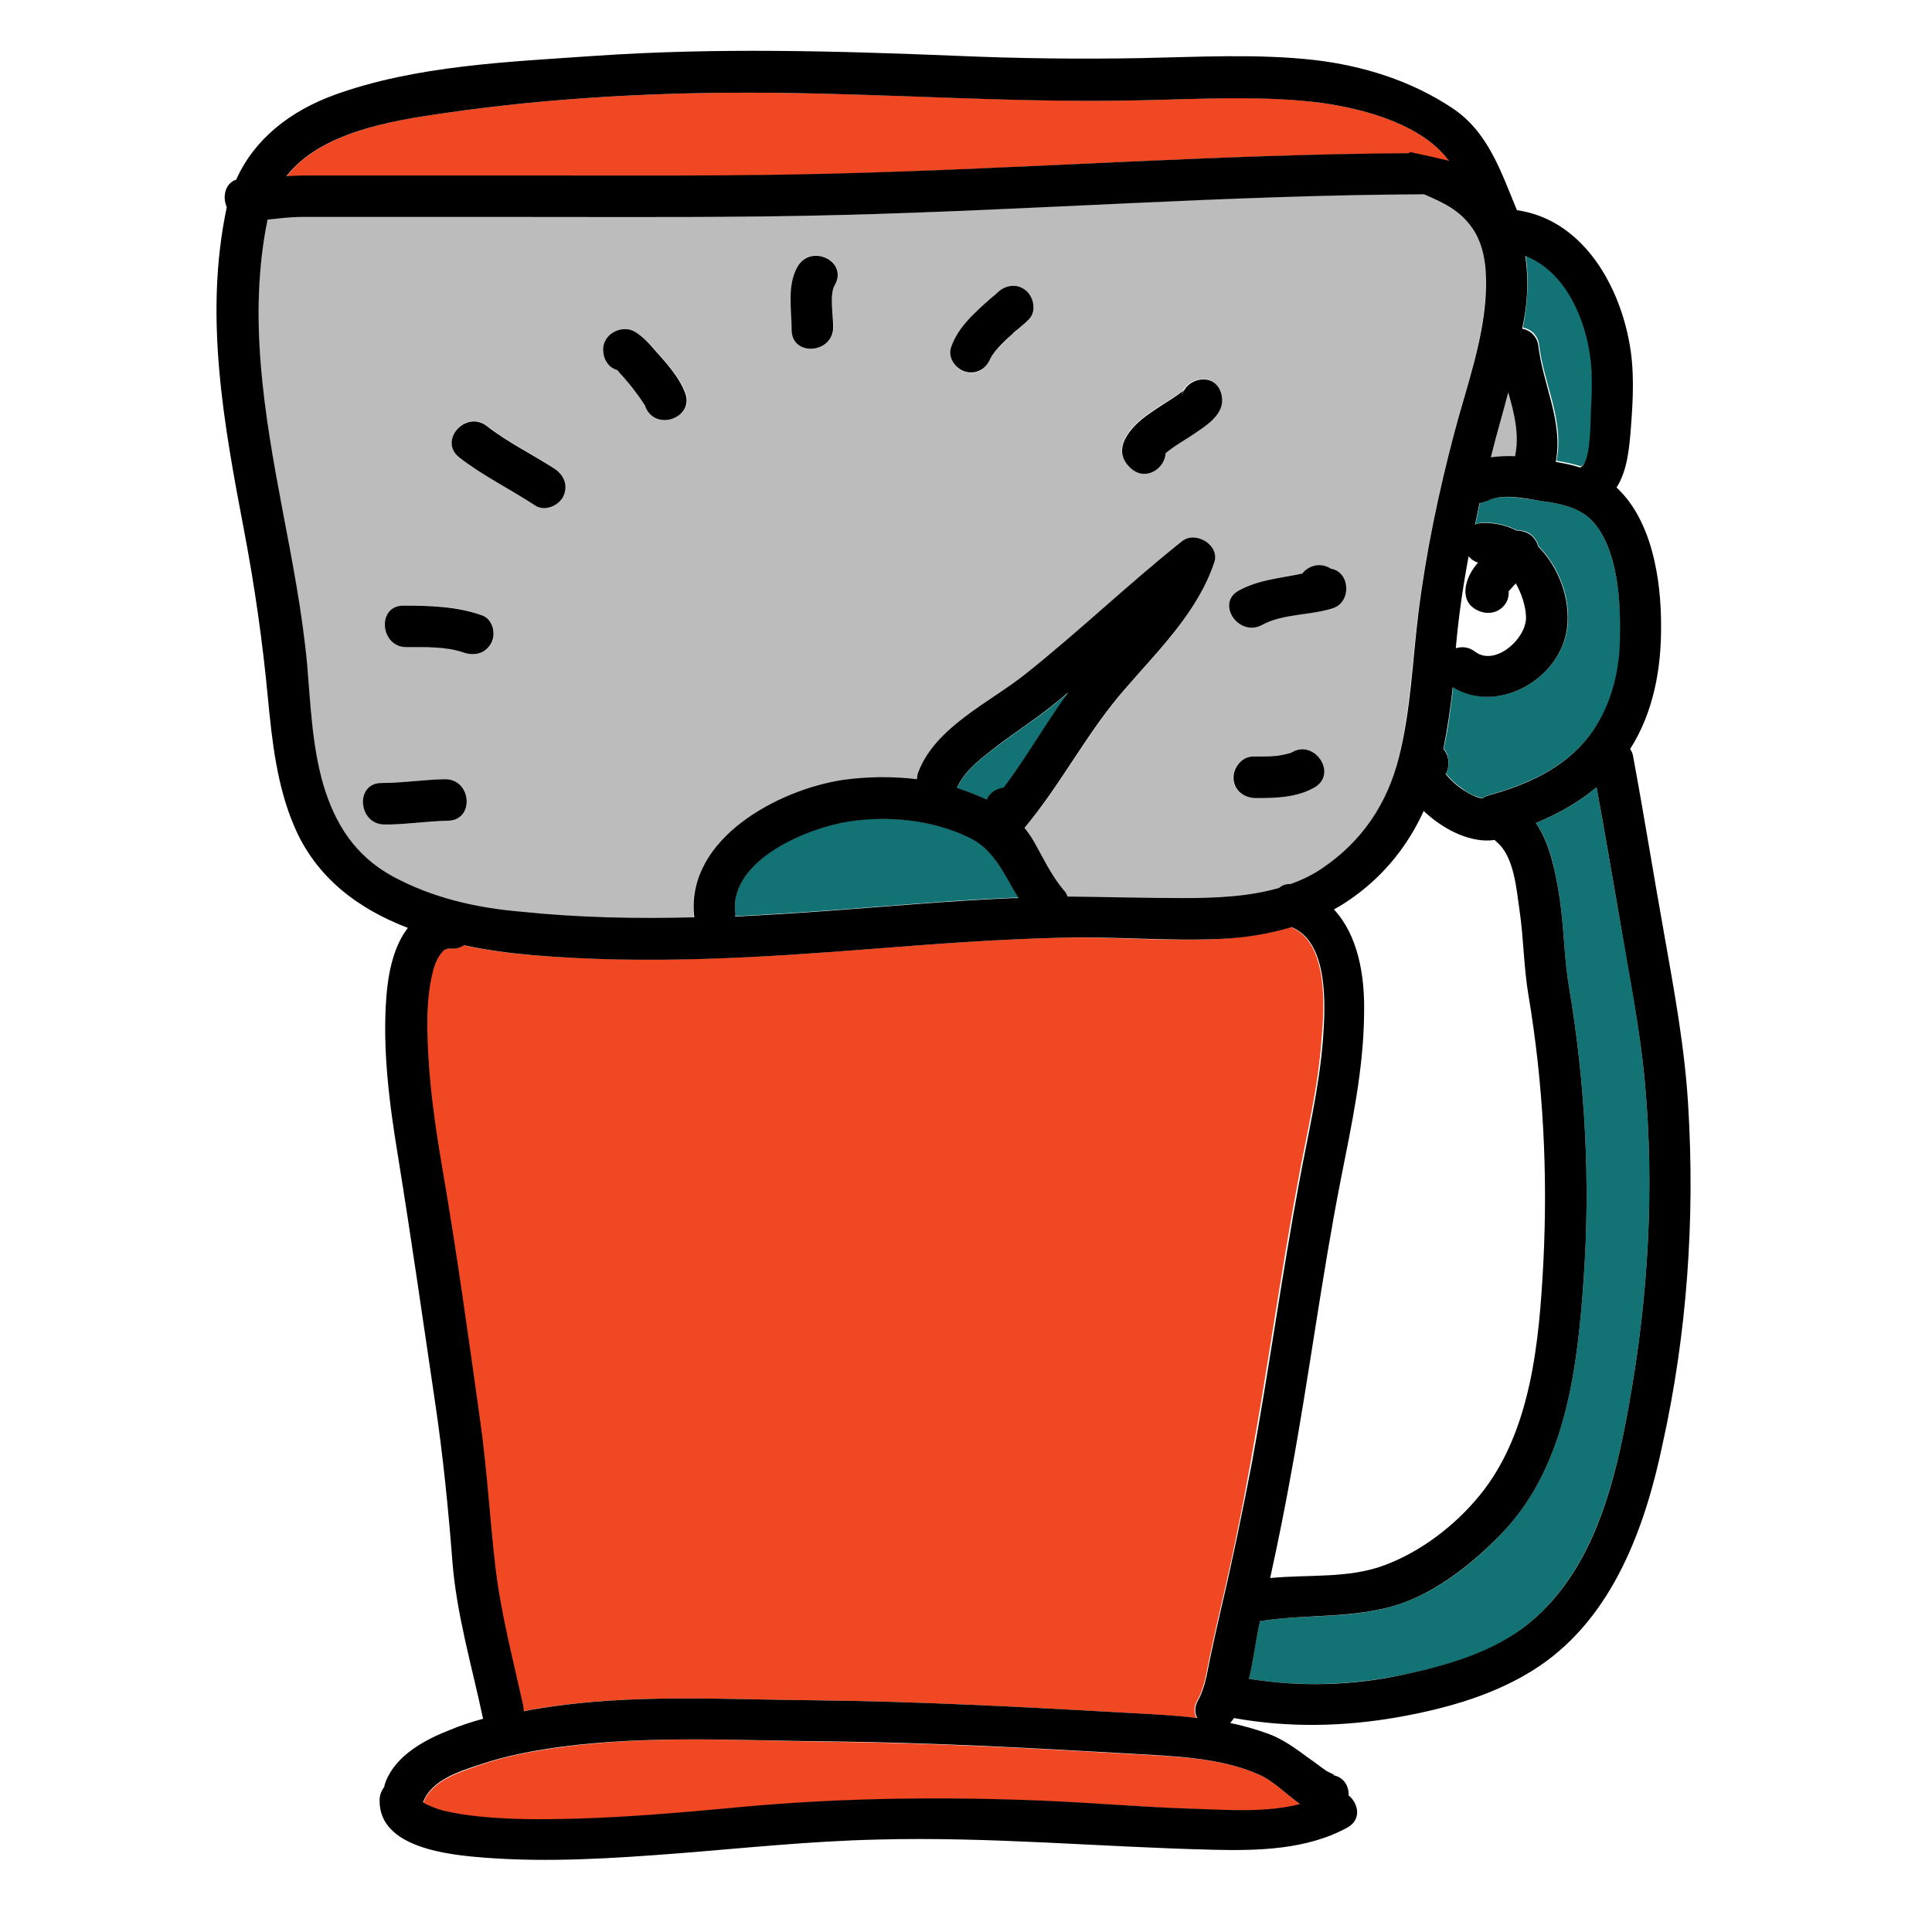 <svg xmlns="http://www.w3.org/2000/svg"  viewBox="0 0 512 512" width="64px" height="64px"><path fill="#BCBCBC" d="M313.8 103.2c0 .1-.1.1-.1.2.1-.1.2-.2.3-.3C314.2 102.8 314.1 102.9 313.8 103.2zM313.7 103.3c-.2.3-.5.8-.6 1.5C313.2 104.3 313.4 103.8 313.7 103.3 313.7 103.3 313.7 103.3 313.7 103.3z"/><path fill="#EF4823" d="M383.1,41.5c-7.8-9.3-23.6-13.2-35.1-14.5c-15.3-1.8-31.1-0.7-46.5-0.4c-32.2,0.6-64.4-1.7-96.6-2c-29.1-0.3-58.5,1.2-87.3,5.4c-13.9,2-32.6,5-41.7,16.8c1.7-0.1,3.4-0.2,5-0.2h60.3c26.6,0,53.3,0.2,79.9-0.5c50.8-1.4,101.4-5.2,152.2-5.4c0.1-0.1,0.2-0.2,0.4-0.3c3.4,0.8,6.9,1.5,10.3,2.3C383.7,42.2,383.4,41.9,383.1,41.5z"/><path fill="#127274" d="M421.2,92.4c-2-10.3-7.2-20.9-16.9-24.7c0.8,5.1,0.6,10.4-0.1,15.6c-0.2,1.2-0.4,2.3-0.6,3.5c2.1,0.4,4,2,4.3,4.7c1.3,10.5,6.7,20,4.6,30.6c2.2,0.4,4.4,0.8,6.5,1.5c0.1-0.1,0.2-0.2,0.4-0.3c2.3-1.7,2.3-11.3,2.4-14.4C421.9,103.5,422.2,97.9,421.2,92.4z"/><path fill="#BCBCBC" d="M399.7,104c-1.5,5.8-3.1,11.5-4.6,17.3c2.1-0.3,4.2-0.4,6.4-0.3C402.7,115.3,401.3,109.7,399.7,104z"/><path fill="#127274" d="M422.3,138.4c-3.5-4.1-9.2-5-14.3-5.7c-3.7-0.5-10-1.9-13.6-0.1c-0.7,0.4-1.5,0.6-2.2,0.6c-0.4,1.9-0.8,3.8-1.2,5.7c0.6-0.2,1.2-0.4,1.9-0.4c3.3-0.1,6.3,0.6,9.1,2c1.5,0,3,0.4,4,1.4c0.9,0.8,1.5,1.8,1.7,2.8c5.5,5.5,8.6,13.9,7.7,21.5c-1.7,13.7-18.4,23.3-30.3,15.8c-0.6,5.5-1.3,11-2.5,16.4c0.1,0.2,0.3,0.3,0.4,0.5c1.1,1.7,1.2,4.3,0.2,6.1c1.1,1.4,2.4,2.6,3.9,3.7c1.4,1.1,3.2,2.2,4.9,2.6c0.3,0.1,0.6,0.2,0.9,0.2c0.5-0.3,1-0.6,1.7-0.8c10-2.8,20.1-7.2,26.6-15.7c5.7-7.3,8.1-16.8,8.2-25.9C429.5,159.6,428.9,146.1,422.3,138.4z"/><path fill="#EF4823" d="M342.1 245.7c-5.9 1.8-12.2 2.7-18.4 3.1-14.2.8-28.5-.6-42.7-.3-16.4.4-32.8 1.6-49.2 2.9-30.3 2.4-60.7 4.2-91.1 1.7-5.9-.5-11.9-1.3-17.9-2.6-1 .6-2.2 1-3.6.9-.9-.1-1.6.3-2.3 1-1 1.2-1.8 2.8-2.3 4.7-1.5 5.8-1.7 11.8-1.5 17.7.4 11.9 2 23.6 4 35.3 3.8 22.1 6.9 44.5 10 66.8 1.8 12.8 2.5 25.7 4 38.5 1.4 12.5 4.7 24.6 7.4 36.8.1.4.1.9.1 1.3 1.5-.3 3-.6 4.5-.8 24.1-3.9 48.3-2.3 72.6-2.1 28.1.3 56.3 1.8 84.3 3.4 5.7.3 11.4.7 17.1 1.3-.7-1.3-.8-3 .2-4.7 1.8-3.2 2.4-7.1 3.1-10.7 1-4.7 2-9.3 3.1-14 3-12.7 5.6-25.5 7.9-38.3 4.5-24.7 7.9-49.6 12.5-74.2 2.3-12.6 5.4-25 6.3-37.8C351 267 352.1 249.8 342.1 245.7zM333.7 470.3c-10.5-4.7-23.4-4.8-34.6-5.5-26.1-1.5-52.3-2.9-78.5-3.2-23.9-.3-47.9-1.8-71.7 1.4-7.3 1-14.6 2.3-21.5 4.7-5.3 1.8-12.9 4.1-15.1 9.8 0 .1-.1.1-.1.2.1.1.2.1.3.2.7.5 3.6 1.7 5.4 2.1 3.1.7 6.2 1.2 9.4 1.5 8 .8 16.1.8 24.1.6 15-.4 29.9-1.7 44.8-3.1 26.8-2.5 53.6-2.8 80.5-1.7 13.8.6 27.6 1.7 41.4 2.2 8.2.3 18 .9 26.5-1.3C340.8 475.4 337.5 472 333.7 470.3z"/><path fill="#127274" d="M278.7,187.2c-4.6,3.7-9.6,6.8-14.2,10.4c-4.1,3.1-8.8,6.5-10.9,11.3c2.7,0.8,5.4,1.8,7.9,3.1c0.9-1.8,2.7-2.9,4.5-3.2c6.1-8.1,11.2-17,17.2-25.2C281.7,184.7,280.2,186,278.7,187.2z"/><path fill="#BCBCBC" d="M390,60.2c-3.3-4.5-7.8-6.5-12.6-8.7c-51.8,0.1-103.6,4.1-155.4,5.5c-27.3,0.7-54.6,0.5-81.8,0.5H99.3c-6.5,0-12.9,0-19.4,0c-3,0-6,0.4-9.1,0.7c-5.1,25.6-0.9,51.2,3.9,76.6c2.6,13.7,5.3,27.4,6.6,41.3c1,10.6,1.3,21.6,4.3,31.9c3,10.4,8.4,18.7,18.1,24.1c10.5,5.8,22.2,8.5,34.2,9.7c15.3,1.6,30.7,1.9,46,1.5c-0.1-0.3-0.1-0.5-0.1-0.8c-1.7-20.2,22.4-33,39.4-35.6c6.4-1,13.1-1.1,19.7-0.2c0-0.7,0.1-1.3,0.4-2c4.6-11.9,18.9-18.4,28.4-25.9c14.2-11.3,27.3-23.9,41.5-35.2c3.5-2.8,10,1.1,8.5,5.6c-4.4,13.2-14.7,23.2-23.6,33.5c-10,11.5-16.9,25.3-26.7,36.9c0.9,1,1.6,2.1,2.3,3.3c2.7,4.5,4.8,9.1,8.1,13.2c0.5,0.6,0.8,1.2,1,1.7c10.2,0,20.4,0.4,30.6,0.4c8.3,0,17.3-0.3,25.5-2.7c0.8-0.7,1.8-1.1,3-1c2.9-1.1,5.8-2.4,8.4-4.2c10.5-7.1,17.3-17,20.3-29.3c3.1-12.6,3.6-25.6,5.2-38.4c2-16,5.3-31.7,9.4-47.3c3.3-12.6,8.3-26,8.5-39.1C393.9,70.5,393.3,64.7,390,60.2z M118.8,217.5c-5.2,0.1-10.3,0.9-15.5,1c-0.2,0-0.3,0-0.5,0H102c-7.1,0-7.9-11-0.8-11c5.6,0,11.2-0.9,16.8-1C125,206.4,125.9,217.4,118.8,217.5z M130.3,170.4c-1.4,2.9-4.6,3.5-7.4,2.5c-4.6-1.7-10.3-1.4-15.1-1.4c-7.1,0-7.9-11-0.8-11c7,0,14.2,0.1,20.9,2.6C130.6,164.1,131.5,168,130.3,170.4z M149.3,131.4c-1.2,2.4-4.9,4.1-7.4,2.5c-6.7-4.4-13.9-7.9-20.2-12.8c-5.6-4.3,1.7-12.6,7.3-8.3c5.5,4.3,12,7.4,17.8,11.2C149.3,125.7,150.7,128.5,149.3,131.4z M171.2,107.8c0,0,0-0.1,0-0.1c0-0.1-0.1-0.1-0.1-0.2c-0.4-0.6-0.8-1.2-1.2-1.8c-0.9-1.3-1.9-2.5-2.8-3.7c-0.5-0.6-1-1.3-1.6-1.9c-0.1-0.1-1-1.1-1.1-1.2c-0.2-0.2-0.4-0.4-0.6-0.7c-2.6-0.9-4-3.5-3.7-6.2c0.5-3.8,5.3-5.9,8.5-3.9c1.8,1.1,3.2,2.7,4.7,4.3c3.1,3.5,6.8,7.4,8.5,11.9C184,110.8,173.6,114.5,171.2,107.8z M221.3,75.4c-1.5,2.6-0.5,7.7-0.4,11.1c0.1,7.1-10.9,7.9-11,0.8c-0.1-5.5-1.3-11.9,1.6-16.9C215,64.5,224.9,69.3,221.3,75.4z M272.5,84.9c-0.9,0.8-1.8,1.6-2.7,2.4c-0.1,0.1-0.9,0.8-1,0.8c-0.5,0.4-0.9,0.8-1.4,1.3c-1.2,1.2-2.5,2.4-3.6,3.7c-0.1,0.1-0.8,1.1-0.9,1.2c-0.3,0.6-0.6,1.4-0.2,0.1c-0.9,2.9-3.3,5-6.4,4.3c-2.7-0.5-5.2-3.6-4.3-6.4c1.1-3.7,3.6-6.7,6.4-9.3c1.5-1.4,3.1-2.8,4.6-4.2c0.4-0.4,0.9-0.8,1.3-1.1c2.2-2,5.3-2.6,7.7-0.5C274.1,79,274.7,82.8,272.5,84.9z M315.4,115.5c-2,1.3-4.1,2.6-6,4c-0.1,0.1-0.3,0.3-0.6,0.5c-0.2,4-5.2,7.5-9.1,4.1c-5.8-5,0-11.2,4.4-14.3c2.1-1.5,4.3-2.9,6.5-4.3c0.9-0.6,1.9-1.2,2.7-1.9c0.1-0.1,0.2-0.2,0.3-0.3c0-0.1,0.1-0.1,0.1-0.2c2.3-3.4,8.3-4,9.7,1C325.2,109.8,319.4,112.9,315.4,115.5z M348.4,208.6c-4.7,2.8-10.3,2.9-15.7,2.9c-3,0-5.7-1.9-5.9-5.1c-0.2-2.8,2.1-5.9,5.1-5.9c2.2,0,4.3,0,6.5-0.2c1.3-0.1,3.4-0.6,3.8-0.9C348.3,195.8,354.5,204.9,348.4,208.6z M353.2,161.2c-5.9,1.8-13.2,1.4-18.7,4.4c-6.2,3.4-12.4-5.7-6.2-9.1c5.3-2.9,11.1-3.4,16.8-4.5c1.7-2,4.8-3.1,7.6-1.3C357.9,151.6,358.2,159.6,353.2,161.2z"/><path fill="#127274" d="M435.9 286.7c-1.3-14.2-4-28.1-6.5-42.2-2.1-12-4.1-23.9-6.3-35.9-4.8 4.1-10.3 7.2-16.1 9.5 3.8 5.3 5.1 12.5 6.1 18.6 1.4 8.2 1.3 16.6 2.7 24.8 4.3 25.4 5.7 51.4 3.9 77.2-1.6 23.2-4.5 49-21 66.9-7.5 8.1-17.4 16.1-28.1 19.6-11.8 3.9-23.8 2.5-35.9 4.3-.2 0-.5.1-.7.1 0 .1 0 .2-.1.2-1.1 4.7-1.8 10-2.9 15.1 13.4 2.2 27.1 1.7 40.5-1 11.8-2.4 24.3-5.9 33.8-13.8 17.1-14.2 22.8-37.5 26.5-58.4C436.8 343.7 438.5 315.1 435.9 286.7zM256.9 221.9c-9.7-4.6-21.3-5.9-31.9-4.3-11 1.7-31.4 10.1-30.2 23.9 0 .5 0 .9 0 1.3 8.1-.4 16.3-.9 24.4-1.5 16.4-1.2 32.8-2.7 49.2-3.4.5 0 1 0 1.5 0C266.2 231.9 263.6 225.1 256.9 221.9z"/><path d="M447.4,293.2c-0.9-15.5-3.7-30.5-6.4-45.8c-2.8-15.6-5.3-31.3-8.2-46.9c-0.1-0.8-0.4-1.4-0.8-2c6.2-9.7,8.3-21.4,8.2-32.8c0-12.2-2.4-27.8-11.8-36.5c2.9-4.5,3.4-10.7,3.8-15.8c0.6-7.7,1-15.5-0.5-23.1c-3-15.7-12.8-32.2-29.7-34.6c-4.2-10.1-7.6-20.8-17.2-27.1c-10.8-7.2-23.6-11.2-36.5-12.7c-15.1-1.7-30.8-0.8-45.9-0.5c-16.3,0.3-32.5,0.1-48.7-0.6c-32-1.3-64-2.2-96,0c-22.8,1.6-47.5,2.5-69.2,10.4c-11.5,4.2-21.1,11.6-25.9,22.4c-3,1-3.7,4.6-2.5,7.3c-6.1,28.7-0.8,57.4,4.6,85.8c2.8,14.7,4.9,29.4,6.3,44.3c1.1,11.5,2.4,23.2,6.9,33.8c5.8,13.8,17.1,22.1,30.2,27.1c-3.7,4.7-5.2,11.7-5.7,18.1c-1.1,14.2,0.8,28.6,3.1,42.6c3.5,21.6,6.6,43.4,9.8,65c2.1,14.1,3.5,28.1,4.6,42.3c1.1,14,5.2,27.8,8.1,41.5c0,0,0,0,0,0.1c-3,0.8-6,1.8-8.9,3c-6.6,2.6-14.2,6.7-16.9,13.7c-0.2,0.5-0.3,1-0.4,1.4c-0.7,0.9-1.2,2.1-1.2,3.5c-0.2,12.8,18.9,14.5,27.8,15.2c16.9,1.3,33.9,0.2,50.8-1.1c17.8-1.4,35.5-3.3,53.4-3.7c29.7-0.8,59.2,2,88.8,2.7c12,0.3,25,0,35.7-5.9c3.8-2.1,2.9-6.4,0.3-8.5c0.1-2.4-1.2-4.9-4.3-5.4c1.4,0.2-1-0.7-1.6-1.1c-1.6-1.1-3.1-2.3-4.7-3.4c-3.4-2.5-6.9-5.1-10.9-6.5c-3.3-1.2-6.6-2.1-9.9-2.8c0.4-0.4,0.7-0.8,1-1.3c0,0,0,0,0,0c14.4,2.6,29,2.3,43.3-0.2c13.1-2.3,26.6-6.1,37.7-13.6c19.5-13.2,28-36.8,32.6-58.8C447.1,353.4,449.2,323.1,447.4,293.2z M404.1,83.4c0.8-5.2,0.9-10.5,0.1-15.6c9.7,3.8,15,14.4,16.9,24.7c1,5.5,0.8,11.1,0.5,16.7c-0.1,3-0.1,12.7-2.4,14.4c-0.1,0.1-0.2,0.2-0.4,0.3c-2.1-0.7-4.3-1.1-6.5-1.5c2-10.6-3.3-20.1-4.6-30.6c-0.3-2.7-2.2-4.3-4.3-4.7C403.7,85.7,403.9,84.5,404.1,83.4z M399.7,104c1.6,5.6,3,11.2,1.8,16.9c-2.2-0.1-4.3,0-6.4,0.3C396.5,115.5,398.2,109.8,399.7,104z M408,132.7c5.1,0.7,10.7,1.6,14.3,5.7c6.6,7.7,7.2,21.2,7,30.8c-0.1,9.2-2.6,18.6-8.2,25.9c-6.5,8.5-16.5,12.9-26.6,15.7c-0.7,0.2-1.2,0.5-1.7,0.8c-0.3-0.1-0.6-0.1-0.9-0.2c-1.7-0.5-3.5-1.6-4.9-2.6c-1.5-1.1-2.8-2.3-3.9-3.7c1.1-1.8,1-4.4-0.2-6.1c-0.1-0.2-0.2-0.3-0.4-0.5c1.1-5.4,1.9-10.9,2.5-16.4c11.9,7.4,28.7-2.2,30.3-15.8c0.9-7.6-2.2-16-7.7-21.5c-0.2-1-0.8-2-1.7-2.8c-1-0.9-2.5-1.4-4-1.4c-2.7-1.4-5.8-2.1-9.1-2c-0.7,0-1.4,0.2-1.9,0.4c0.4-1.9,0.8-3.8,1.2-5.7c0.7-0.1,1.5-0.3,2.2-0.6C398,130.7,404.3,132.1,408,132.7z M353.5,241c1.9-1,3.7-2.2,5.5-3.5c8.1-5.9,14.2-13.6,18.3-22.6c0.4,0.4,0.8,0.8,1.2,1.1c4.6,4,11.4,7.5,17.6,6.6c0.2,0.2,0.4,0.4,0.6,0.6c4.6,3.8,5.2,12.7,6,18.1c1.1,7.5,1.1,15.2,2.4,22.7c3.9,23.3,5.1,47.1,3.9,70.7c-1.1,20.8-3.2,44.8-16.8,61.5c-6.5,8-15.6,15-25.3,18.6c-9.6,3.6-20.2,2.4-30.3,3.4c2.1-9.5,4-19,5.7-28.5c4.7-25.6,8-51.5,13-77c2.9-14.7,6.1-29.3,6.2-44.3C361.7,258.5,359.9,247.9,353.5,241z M391.9,161.9c2.8,1.2,6,0.3,7.4-2.5c0.4-0.8,0.6-1.8,0.5-2.7c0.6-0.7,1.3-1.4,1.9-2.1c1.6,2.8,2.6,6.1,2.7,8.7c0.4,5.7-8.1,13.5-13.5,9.4c-1.7-1.3-3.5-1.4-5.1-0.9c0.7-8.2,1.9-16.3,3.4-24.4c0.6,0.8,1.5,1.4,2.5,1.7c-0.2,0.2-0.3,0.4-0.5,0.6C388.2,153.3,386.4,159.6,391.9,161.9z M117.6,30c28.8-4.2,58.3-5.7,87.3-5.4c32.2,0.3,64.4,2.7,96.6,2c15.4-0.3,31.2-1.3,46.5,0.4c11.5,1.3,27.3,5.2,35.1,14.5c0.3,0.4,0.6,0.8,0.9,1.1c-3.4-0.8-6.9-1.6-10.3-2.3c-0.1,0.1-0.3,0.2-0.4,0.3c-50.8,0.3-101.5,4.1-152.2,5.4c-26.6,0.7-53.3,0.5-79.9,0.5H80.9c-1.7,0-3.4,0.1-5,0.2C85,35,103.7,32,117.6,30z M103.8,232.1c-9.7-5.4-15-13.7-18.1-24.1c-3-10.3-3.4-21.3-4.3-31.9c-1.3-13.9-4-27.6-6.6-41.3c-4.8-25.4-9.1-51.1-3.9-76.6c3-0.3,6-0.7,9.1-0.7c6.5,0,12.9,0,19.4,0h40.8c27.3,0,54.6,0.2,81.8-0.5c51.8-1.3,103.6-5.3,155.4-5.5c4.8,2.1,9.3,4.1,12.6,8.7c3.3,4.6,3.9,10.3,3.8,15.8c-0.2,13.2-5.2,26.5-8.5,39.1c-4.1,15.6-7.4,31.3-9.4,47.3c-1.6,12.9-2,25.8-5.2,38.4c-3.1,12.3-9.8,22.2-20.3,29.3c-2.6,1.8-5.4,3.1-8.4,4.2c-1.2-0.1-2.2,0.3-3,1c-8.2,2.4-17.2,2.7-25.5,2.7c-10.2,0-20.4-0.3-30.6-0.4c-0.2-0.6-0.5-1.2-1-1.7c-3.4-4-5.5-8.7-8.1-13.2c-0.7-1.2-1.5-2.3-2.3-3.3c9.8-11.7,16.6-25.4,26.7-36.9c8.9-10.3,19.2-20.3,23.6-33.5c1.5-4.5-4.9-8.4-8.5-5.6c-14.2,11.3-27.3,23.9-41.5,35.2c-9.4,7.5-23.8,14-28.4,25.9c-0.3,0.7-0.4,1.4-0.4,2c-6.6-0.8-13.3-0.7-19.7,0.2c-17,2.6-41.1,15.4-39.4,35.6c0,0.3,0.1,0.6,0.1,0.8c-15.4,0.4-30.7,0.1-46-1.5C126.1,240.6,114.4,237.9,103.8,232.1z M194.8,241.6c-1.2-13.8,19.2-22.2,30.2-23.9c10.6-1.6,22.2-0.4,31.9,4.3c6.7,3.2,9.3,10,13,16c-0.5,0-1,0-1.5,0c-16.4,0.7-32.8,2.2-49.2,3.4c-8.1,0.6-16.2,1.1-24.4,1.5C194.9,242.5,194.9,242,194.8,241.6z M266,208.7c-1.9,0.3-3.7,1.3-4.5,3.2c-2.5-1.2-5.2-2.2-7.9-3.1c2.1-4.8,6.9-8.2,10.9-11.3c4.7-3.6,9.6-6.7,14.2-10.4c1.5-1.2,3-2.4,4.4-3.6C277.1,191.7,272.1,200.6,266,208.7z M333.7,470.3c3.8,1.7,7.2,5.2,10.8,7.8c-8.5,2.2-18.3,1.6-26.5,1.3c-13.8-0.4-27.6-1.6-41.4-2.2c-26.8-1.1-53.7-0.8-80.5,1.7c-14.9,1.4-29.8,2.7-44.8,3.1c-8,0.2-16.1,0.2-24.1-0.6c-3.2-0.3-6.3-0.8-9.4-1.5c-1.8-0.4-4.7-1.6-5.4-2.1c-0.1-0.1-0.2-0.1-0.3-0.2c0-0.1,0.1-0.1,0.1-0.2c2.2-5.7,9.8-8.1,15.1-9.8c7-2.4,14.3-3.7,21.5-4.7c23.8-3.1,47.7-1.6,71.7-1.4c26.2,0.3,52.3,1.7,78.5,3.2C310.3,465.4,323.2,465.6,333.7,470.3z M323.7,425.9c-1.1,4.7-2.1,9.3-3.1,14c-0.7,3.5-1.3,7.5-3.1,10.7c-1,1.8-0.9,3.4-0.2,4.7c-5.7-0.7-11.4-1-17.1-1.3c-28.1-1.6-56.2-3.1-84.3-3.4c-24.3-0.2-48.5-1.8-72.6,2.1c-1.5,0.2-3,0.5-4.5,0.8c0-0.4-0.1-0.8-0.1-1.3c-2.7-12.2-5.9-24.3-7.4-36.8c-1.5-12.8-2.2-25.7-4-38.5c-3.1-22.2-6.2-44.7-10-66.8c-2-11.7-3.7-23.4-4-35.3c-0.2-5.9,0-11.9,1.5-17.7c0.5-1.9,1.3-3.5,2.3-4.7c0.6-0.8,1.4-1.1,2.3-1c1.4,0.1,2.6-0.3,3.6-0.9c6,1.3,12.1,2.1,17.9,2.6c30.4,2.6,60.7,0.7,91.1-1.7c16.4-1.3,32.8-2.5,49.2-2.9c14.2-0.4,28.5,1,42.7,0.3c6.2-0.3,12.4-1.3,18.4-3.1c10,4.1,8.9,21.3,8.3,29.8c-1,12.8-4,25.3-6.3,37.8c-4.6,24.7-8,49.6-12.5,74.2C329.3,400.4,326.7,413.2,323.7,425.9z M431.8,371.7c-3.7,20.9-9.3,44.2-26.5,58.4c-9.5,7.8-22,11.3-33.8,13.8c-13.3,2.8-27,3.2-40.5,1c1.2-5.1,1.8-10.4,2.9-15.1c0-0.1,0-0.2,0.1-0.2c0.2,0,0.4,0,0.7-0.1c12.1-1.8,24.1-0.5,35.9-4.3c10.6-3.5,20.5-11.5,28.1-19.6c16.5-17.8,19.4-43.7,21-66.9c1.8-25.7,0.4-51.7-3.9-77.2c-1.4-8.2-1.3-16.6-2.7-24.8c-1-6.1-2.4-13.3-6.1-18.6c5.9-2.4,11.4-5.5,16.1-9.5c2.2,11.9,4.2,23.9,6.3,35.9c2.4,14.1,5.2,28,6.5,42.2C438.5,315.1,436.8,343.7,431.8,371.7z"/><path d="M211.4 70.6c-2.9 5-1.6 11.4-1.6 16.9.1 7.1 11 6.2 11-.8 0-3.5-1-8.6.4-11.1C224.9 69.3 215 64.5 211.4 70.6zM117.9 206.5c-5.6.1-11.2 1-16.8 1-7.1 0-6.2 11 .8 11h.8c.2 0 .3 0 .5 0 5.2-.1 10.3-.9 15.5-1C125.9 217.4 125 206.4 117.9 206.5zM342.3 199.4c-.5.3-2.6.7-3.8.9-2.2.2-4.3.2-6.5.2-3 0-5.3 3.1-5.1 5.9.2 3.2 2.9 5.1 5.9 5.1 5.3 0 10.9-.1 15.7-2.9C354.5 204.9 348.3 195.8 342.3 199.4zM323.6 104.2c-1.5-5-7.4-4.4-9.7-1 .2-.3.4-.4.2-.1-.1.1-.2.2-.3.3-.3.5-.5 1-.7 1.5.2-.7.4-1.2.6-1.5-.1.1-.2.2-.3.3-.9.7-1.8 1.3-2.7 1.9-2.2 1.4-4.4 2.8-6.5 4.3-4.4 3.1-10.2 9.3-4.4 14.3 3.9 3.4 8.9-.1 9.1-4.1.2-.2.5-.4.6-.5 1.9-1.5 4-2.7 6-4C319.4 112.9 325.2 109.8 323.6 104.2z"/><path d="M313.7 103.3C313.7 103.3 313.7 103.3 313.7 103.3c0-.1.1-.1.1-.2C313.8 103.2 313.8 103.3 313.7 103.3zM146.8 124.1c-5.9-3.8-12.3-6.9-17.8-11.2-5.6-4.3-12.9 3.9-7.3 8.3 6.3 4.9 13.5 8.4 20.2 12.8 2.5 1.6 6.2 0 7.4-2.5C150.7 128.5 149.3 125.7 146.8 124.1zM181.6 104.2c-1.7-4.5-5.4-8.4-8.5-11.9-1.4-1.6-2.8-3.1-4.7-4.3-3.2-2-8 .1-8.5 3.9-.3 2.7 1 5.4 3.7 6.2.2.2.4.4.6.7.2.2 1 1.1 1.1 1.2.5.6 1 1.2 1.6 1.9 1 1.2 1.9 2.5 2.8 3.7.4.6.8 1.2 1.2 1.8.1.1.1.2.1.2 0 0 0 .1 0 .1C173.6 114.5 184 110.8 181.6 104.2zM127.8 163.1c-6.6-2.4-13.9-2.6-20.9-2.6-7.1 0-6.2 11 .8 11 4.9 0 10.5-.2 15.1 1.4 2.8 1 5.9.4 7.4-2.5C131.5 168 130.6 164.1 127.8 163.1zM272 77.1c-2.4-2.1-5.6-1.6-7.7.5-.4.4-.9.8-1.3 1.1-1.6 1.4-3.1 2.7-4.6 4.2-2.8 2.7-5.2 5.6-6.4 9.3-.9 2.9 1.6 5.9 4.3 6.4 3.2.6 5.6-1.5 6.4-4.3-.4 1.3-.1.5.2-.1.1-.1.8-1 .9-1.2 1.1-1.3 2.3-2.5 3.6-3.7.5-.4.9-.8 1.4-1.3.1-.1.9-.7 1-.8.9-.8 1.9-1.6 2.7-2.4C274.7 82.8 274.1 79 272 77.1zM352.7 150.7c-2.8-1.8-5.9-.8-7.6 1.3-5.7 1.2-11.5 1.6-16.8 4.5-6.2 3.4 0 12.5 6.2 9.1 5.5-3 12.8-2.5 18.7-4.4C358.2 159.6 357.9 151.6 352.7 150.7z"/></svg>